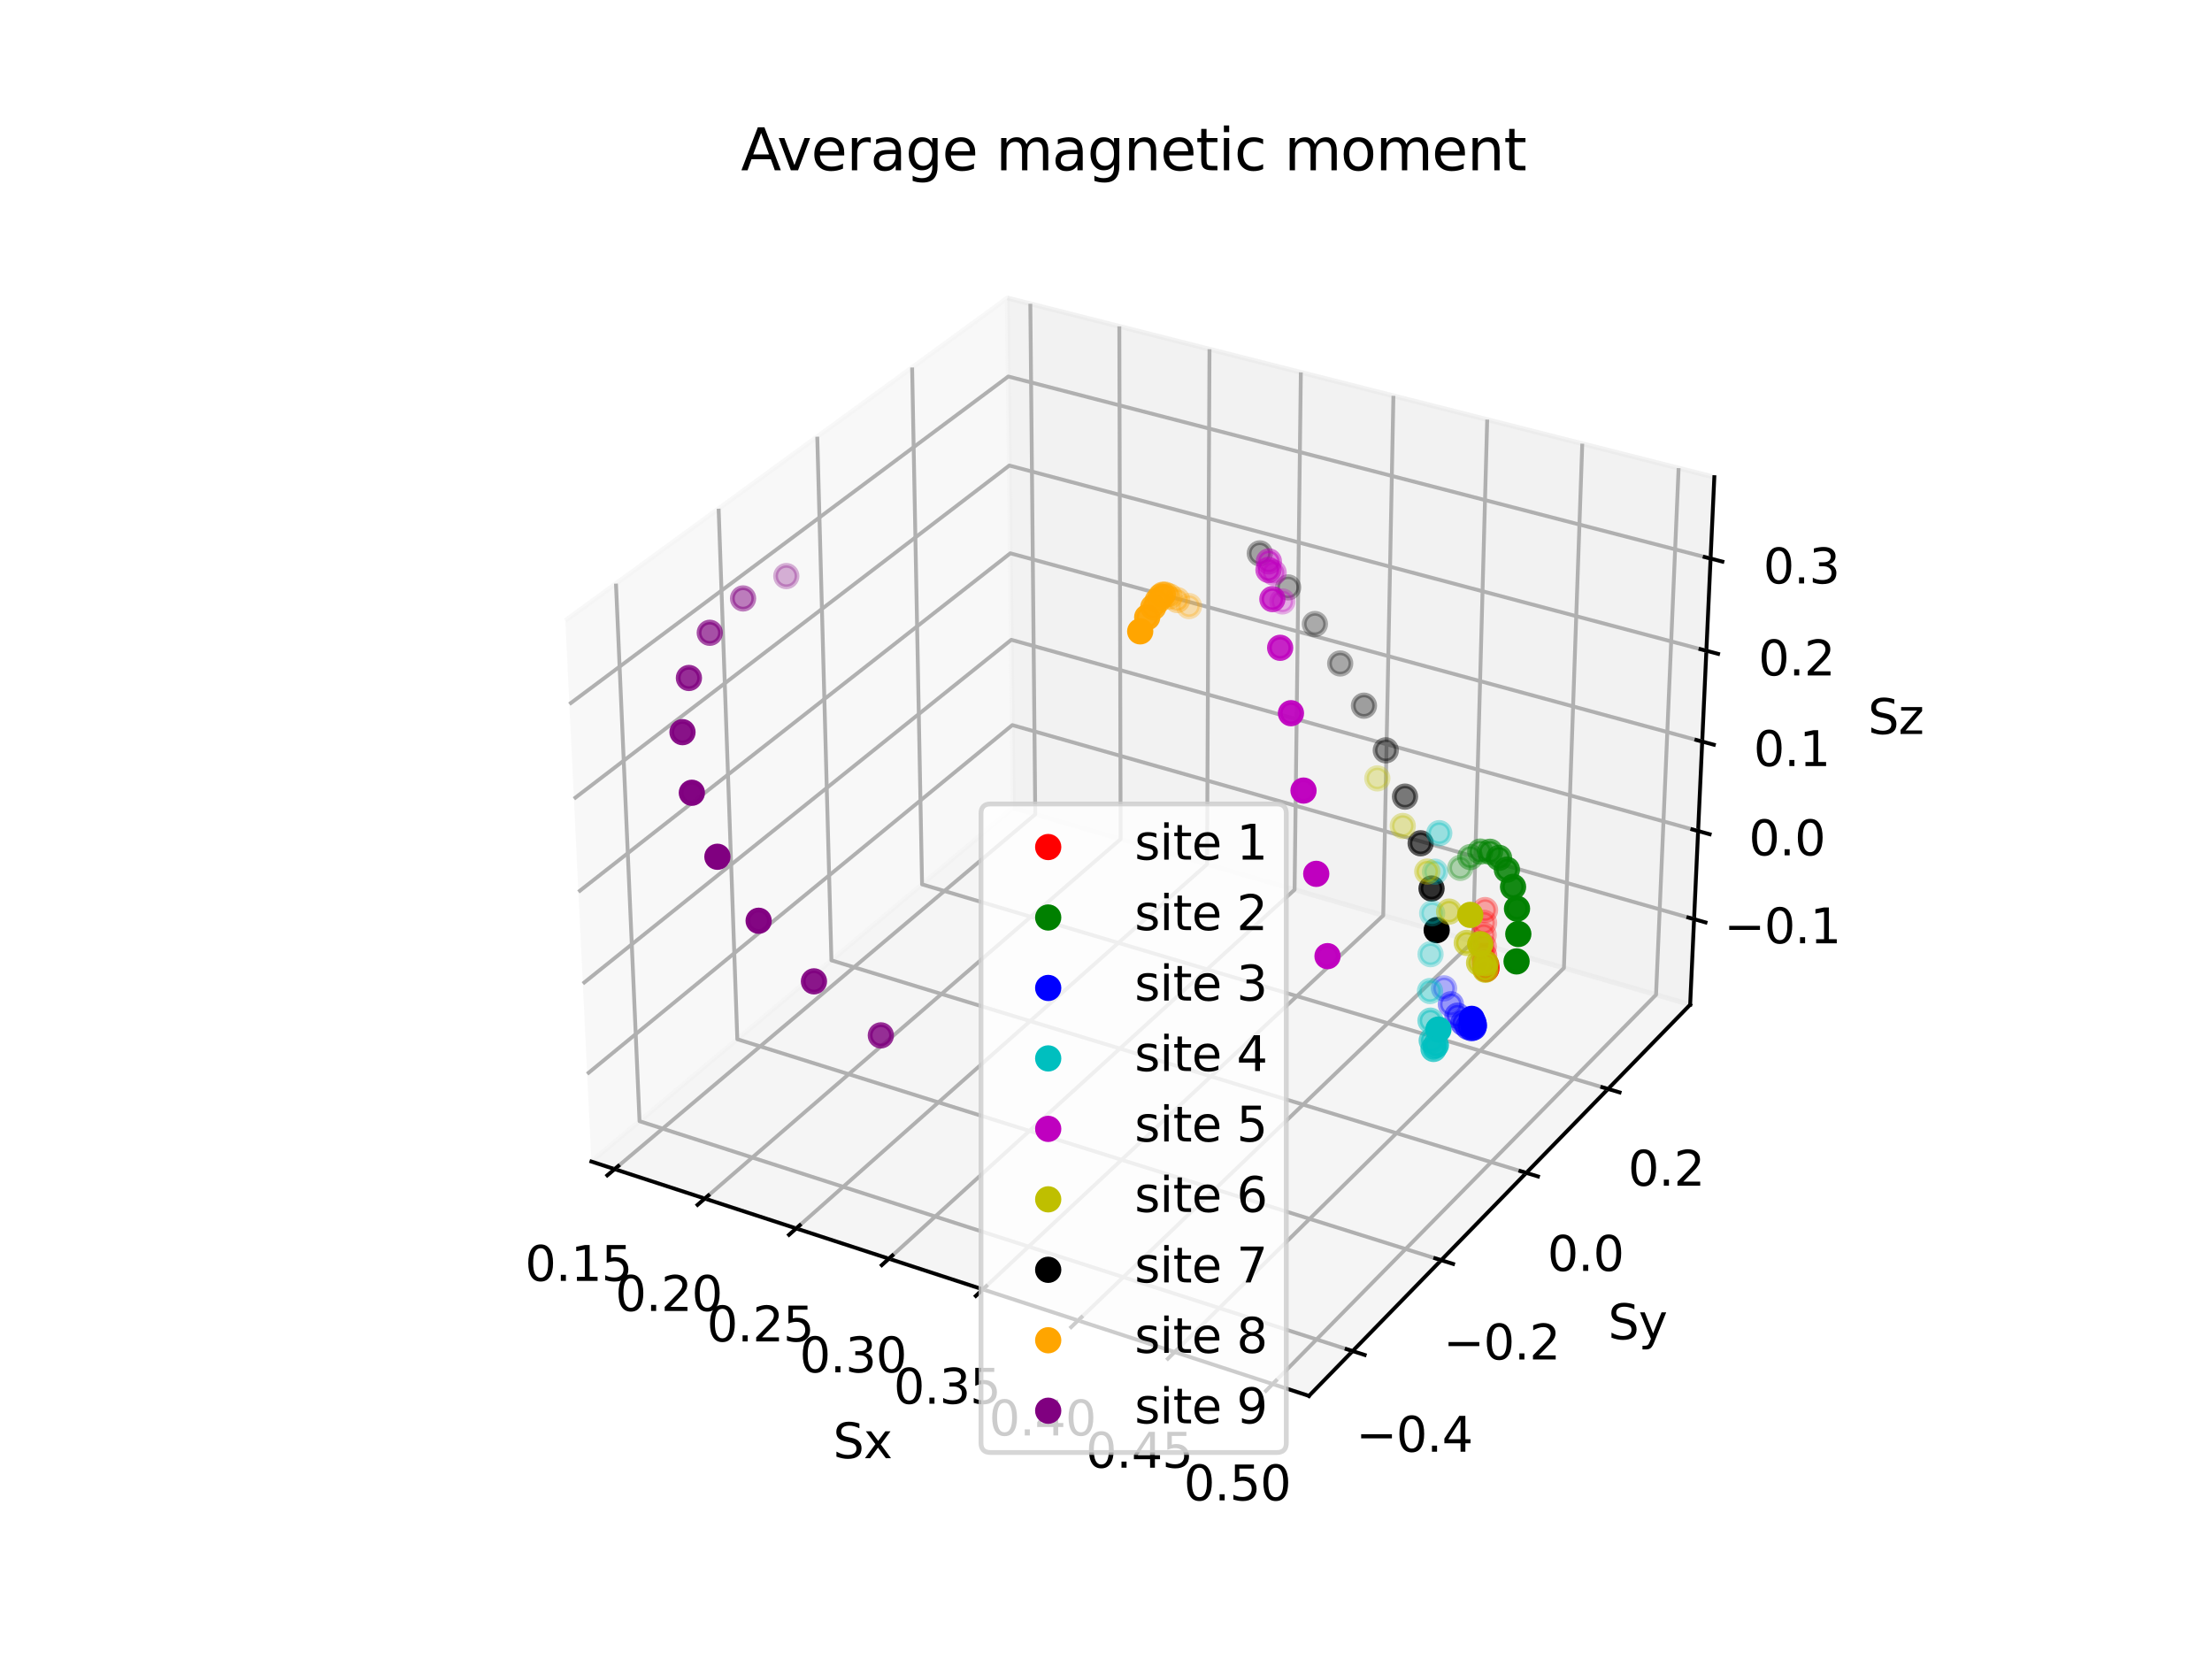 <?xml version="1.0" encoding="utf-8" standalone="no"?>
<!DOCTYPE svg PUBLIC "-//W3C//DTD SVG 1.1//EN"
  "http://www.w3.org/Graphics/SVG/1.1/DTD/svg11.dtd">
<svg xmlns:xlink="http://www.w3.org/1999/xlink" width="460.8pt" height="345.6pt" viewBox="0 0 460.8 345.6" xmlns="http://www.w3.org/2000/svg" version="1.1">
 <defs>
  <style type="text/css">*{stroke-linejoin: round; stroke-linecap: butt}</style>
 </defs>
 <g id="figure_1">
  <g id="patch_1">
   <path d="M 0 345.6 
L 460.8 345.6 
L 460.8 0 
L 0 0 
z
" style="fill: #ffffff"/>
  </g>
  <g id="patch_2">
   <path d="M 103.104 307.584 
L 369.216 307.584 
L 369.216 41.472 
L 103.104 41.472 
z
" style="fill: #ffffff"/>
  </g>
  <g id="pane3d_1">
   <g id="patch_3">
    <path d="M 123.197 241.969 
L 211.076 168.307 
L 209.855 62.074 
L 117.77 129.273 
" style="fill: #f2f2f2; opacity: 0.5; stroke: #f2f2f2; stroke-linejoin: miter"/>
   </g>
  </g>
  <g id="pane3d_2">
   <g id="patch_4">
    <path d="M 211.076 168.307 
L 352.09 209.295 
L 357.123 99.402 
L 209.855 62.074 
" style="fill: #e6e6e6; opacity: 0.5; stroke: #e6e6e6; stroke-linejoin: miter"/>
   </g>
  </g>
  <g id="pane3d_3">
   <g id="patch_5">
    <path d="M 123.197 241.969 
L 272.679 290.79 
L 352.09 209.295 
L 211.076 168.307 
" style="fill: #ececec; opacity: 0.5; stroke: #ececec; stroke-linejoin: miter"/>
   </g>
  </g>
  <g id="axis3d_1">
   <g id="line2d_1">
    <path d="M 123.197 241.969 
L 272.679 290.79 
" style="fill: none; stroke: #000000; stroke-width: 0.8; stroke-linecap: square"/>
   </g>
   <g id="text_1">
    <!-- Sx -->
    <g transform="translate(173.543 303.768) scale(0.1 -0.1)">
     <defs>
      <path id="DejaVuSans-53" d="M 3425 4513 
L 3425 3897 
Q 3066 4069 2747 4153 
Q 2428 4238 2131 4238 
Q 1616 4238 1336 4038 
Q 1056 3838 1056 3469 
Q 1056 3159 1242 3001 
Q 1428 2844 1947 2747 
L 2328 2669 
Q 3034 2534 3370 2195 
Q 3706 1856 3706 1288 
Q 3706 609 3251 259 
Q 2797 -91 1919 -91 
Q 1588 -91 1214 -16 
Q 841 59 441 206 
L 441 856 
Q 825 641 1194 531 
Q 1563 422 1919 422 
Q 2459 422 2753 634 
Q 3047 847 3047 1241 
Q 3047 1584 2836 1778 
Q 2625 1972 2144 2069 
L 1759 2144 
Q 1053 2284 737 2584 
Q 422 2884 422 3419 
Q 422 4038 858 4394 
Q 1294 4750 2059 4750 
Q 2388 4750 2728 4690 
Q 3069 4631 3425 4513 
z
" transform="scale(0.016)"/>
      <path id="DejaVuSans-78" d="M 3513 3500 
L 2247 1797 
L 3578 0 
L 2900 0 
L 1881 1375 
L 863 0 
L 184 0 
L 1544 1831 
L 300 3500 
L 978 3500 
L 1906 2253 
L 2834 3500 
L 3513 3500 
z
" transform="scale(0.016)"/>
     </defs>
     <use xlink:href="#DejaVuSans-53"/>
     <use xlink:href="#DejaVuSans-78" x="63.477"/>
    </g>
   </g>
   <g id="Line3DCollection_1">
    <path d="M 128.04 243.551 
L 215.664 169.641 
L 214.636 63.286 
" style="fill: none; stroke: #b0b0b0; stroke-width: 0.8"/>
    <path d="M 146.824 249.686 
L 233.447 174.81 
L 233.176 67.985 
" style="fill: none; stroke: #b0b0b0; stroke-width: 0.8"/>
    <path d="M 165.864 255.904 
L 251.453 180.044 
L 251.959 72.746 
" style="fill: none; stroke: #b0b0b0; stroke-width: 0.8"/>
    <path d="M 185.168 262.209 
L 269.687 185.343 
L 270.989 77.57 
" style="fill: none; stroke: #b0b0b0; stroke-width: 0.8"/>
    <path d="M 204.738 268.601 
L 288.153 190.711 
L 290.272 82.458 
" style="fill: none; stroke: #b0b0b0; stroke-width: 0.8"/>
    <path d="M 224.583 275.082 
L 306.854 196.146 
L 309.812 87.41 
" style="fill: none; stroke: #b0b0b0; stroke-width: 0.8"/>
    <path d="M 244.706 281.654 
L 325.796 201.652 
L 329.615 92.43 
" style="fill: none; stroke: #b0b0b0; stroke-width: 0.8"/>
    <path d="M 265.114 288.319 
L 344.984 207.229 
L 349.686 97.517 
" style="fill: none; stroke: #b0b0b0; stroke-width: 0.8"/>
   </g>
   <g id="xtick_1">
    <g id="line2d_2">
     <path d="M 128.803 242.907 
L 126.511 244.841 
" style="fill: none; stroke: #000000; stroke-width: 0.8; stroke-linecap: square"/>
    </g>
    <g id="text_2">
     <!-- 0.15 -->
     <g transform="translate(109.374 266.831) scale(0.1 -0.1)">
      <defs>
       <path id="DejaVuSans-30" d="M 2034 4250 
Q 1547 4250 1301 3770 
Q 1056 3291 1056 2328 
Q 1056 1369 1301 889 
Q 1547 409 2034 409 
Q 2525 409 2770 889 
Q 3016 1369 3016 2328 
Q 3016 3291 2770 3770 
Q 2525 4250 2034 4250 
z
M 2034 4750 
Q 2819 4750 3233 4129 
Q 3647 3509 3647 2328 
Q 3647 1150 3233 529 
Q 2819 -91 2034 -91 
Q 1250 -91 836 529 
Q 422 1150 422 2328 
Q 422 3509 836 4129 
Q 1250 4750 2034 4750 
z
" transform="scale(0.016)"/>
       <path id="DejaVuSans-2e" d="M 684 794 
L 1344 794 
L 1344 0 
L 684 0 
L 684 794 
z
" transform="scale(0.016)"/>
       <path id="DejaVuSans-31" d="M 794 531 
L 1825 531 
L 1825 4091 
L 703 3866 
L 703 4441 
L 1819 4666 
L 2450 4666 
L 2450 531 
L 3481 531 
L 3481 0 
L 794 0 
L 794 531 
z
" transform="scale(0.016)"/>
       <path id="DejaVuSans-35" d="M 691 4666 
L 3169 4666 
L 3169 4134 
L 1269 4134 
L 1269 2991 
Q 1406 3038 1543 3061 
Q 1681 3084 1819 3084 
Q 2600 3084 3056 2656 
Q 3513 2228 3513 1497 
Q 3513 744 3044 326 
Q 2575 -91 1722 -91 
Q 1428 -91 1123 -41 
Q 819 9 494 109 
L 494 744 
Q 775 591 1075 516 
Q 1375 441 1709 441 
Q 2250 441 2565 725 
Q 2881 1009 2881 1497 
Q 2881 1984 2565 2268 
Q 2250 2553 1709 2553 
Q 1456 2553 1204 2497 
Q 953 2441 691 2322 
L 691 4666 
z
" transform="scale(0.016)"/>
      </defs>
      <use xlink:href="#DejaVuSans-30"/>
      <use xlink:href="#DejaVuSans-2e" x="63.623"/>
      <use xlink:href="#DejaVuSans-31" x="95.41"/>
      <use xlink:href="#DejaVuSans-35" x="159.033"/>
     </g>
    </g>
   </g>
   <g id="xtick_2">
    <g id="line2d_3">
     <path d="M 147.578 249.033 
L 145.311 250.993 
" style="fill: none; stroke: #000000; stroke-width: 0.8; stroke-linecap: square"/>
    </g>
    <g id="text_3">
     <!-- 0.20 -->
     <g transform="translate(128.176 273.096) scale(0.1 -0.1)">
      <defs>
       <path id="DejaVuSans-32" d="M 1228 531 
L 3431 531 
L 3431 0 
L 469 0 
L 469 531 
Q 828 903 1448 1529 
Q 2069 2156 2228 2338 
Q 2531 2678 2651 2914 
Q 2772 3150 2772 3378 
Q 2772 3750 2511 3984 
Q 2250 4219 1831 4219 
Q 1534 4219 1204 4116 
Q 875 4013 500 3803 
L 500 4441 
Q 881 4594 1212 4672 
Q 1544 4750 1819 4750 
Q 2544 4750 2975 4387 
Q 3406 4025 3406 3419 
Q 3406 3131 3298 2873 
Q 3191 2616 2906 2266 
Q 2828 2175 2409 1742 
Q 1991 1309 1228 531 
z
" transform="scale(0.016)"/>
      </defs>
      <use xlink:href="#DejaVuSans-30"/>
      <use xlink:href="#DejaVuSans-2e" x="63.623"/>
      <use xlink:href="#DejaVuSans-32" x="95.41"/>
      <use xlink:href="#DejaVuSans-30" x="159.033"/>
     </g>
    </g>
   </g>
   <g id="xtick_3">
    <g id="line2d_4">
     <path d="M 166.611 255.243 
L 164.369 257.23 
" style="fill: none; stroke: #000000; stroke-width: 0.8; stroke-linecap: square"/>
    </g>
    <g id="text_4">
     <!-- 0.25 -->
     <g transform="translate(147.237 279.446) scale(0.1 -0.1)">
      <use xlink:href="#DejaVuSans-30"/>
      <use xlink:href="#DejaVuSans-2e" x="63.623"/>
      <use xlink:href="#DejaVuSans-32" x="95.41"/>
      <use xlink:href="#DejaVuSans-35" x="159.033"/>
     </g>
    </g>
   </g>
   <g id="xtick_4">
    <g id="line2d_5">
     <path d="M 185.905 261.538 
L 183.69 263.552 
" style="fill: none; stroke: #000000; stroke-width: 0.8; stroke-linecap: square"/>
    </g>
    <g id="text_5">
     <!-- 0.30 -->
     <g transform="translate(166.562 285.885) scale(0.1 -0.1)">
      <defs>
       <path id="DejaVuSans-33" d="M 2597 2516 
Q 3050 2419 3304 2112 
Q 3559 1806 3559 1356 
Q 3559 666 3084 287 
Q 2609 -91 1734 -91 
Q 1441 -91 1130 -33 
Q 819 25 488 141 
L 488 750 
Q 750 597 1062 519 
Q 1375 441 1716 441 
Q 2309 441 2620 675 
Q 2931 909 2931 1356 
Q 2931 1769 2642 2001 
Q 2353 2234 1838 2234 
L 1294 2234 
L 1294 2753 
L 1863 2753 
Q 2328 2753 2575 2939 
Q 2822 3125 2822 3475 
Q 2822 3834 2567 4026 
Q 2313 4219 1838 4219 
Q 1578 4219 1281 4162 
Q 984 4106 628 3988 
L 628 4550 
Q 988 4650 1302 4700 
Q 1616 4750 1894 4750 
Q 2613 4750 3031 4423 
Q 3450 4097 3450 3541 
Q 3450 3153 3228 2886 
Q 3006 2619 2597 2516 
z
" transform="scale(0.016)"/>
      </defs>
      <use xlink:href="#DejaVuSans-30"/>
      <use xlink:href="#DejaVuSans-2e" x="63.623"/>
      <use xlink:href="#DejaVuSans-33" x="95.41"/>
      <use xlink:href="#DejaVuSans-30" x="159.033"/>
     </g>
    </g>
   </g>
   <g id="xtick_5">
    <g id="line2d_6">
     <path d="M 205.466 267.921 
L 203.279 269.963 
" style="fill: none; stroke: #000000; stroke-width: 0.8; stroke-linecap: square"/>
    </g>
    <g id="text_6">
     <!-- 0.35 -->
     <g transform="translate(186.155 292.413) scale(0.1 -0.1)">
      <use xlink:href="#DejaVuSans-30"/>
      <use xlink:href="#DejaVuSans-2e" x="63.623"/>
      <use xlink:href="#DejaVuSans-33" x="95.41"/>
      <use xlink:href="#DejaVuSans-35" x="159.033"/>
     </g>
    </g>
   </g>
   <g id="xtick_6">
    <g id="line2d_7">
     <path d="M 225.301 274.393 
L 223.143 276.463 
" style="fill: none; stroke: #000000; stroke-width: 0.8; stroke-linecap: square"/>
    </g>
    <g id="text_7">
     <!-- 0.40 -->
     <g transform="translate(206.023 299.033) scale(0.1 -0.1)">
      <defs>
       <path id="DejaVuSans-34" d="M 2419 4116 
L 825 1625 
L 2419 1625 
L 2419 4116 
z
M 2253 4666 
L 3047 4666 
L 3047 1625 
L 3713 1625 
L 3713 1100 
L 3047 1100 
L 3047 0 
L 2419 0 
L 2419 1100 
L 313 1100 
L 313 1709 
L 2253 4666 
z
" transform="scale(0.016)"/>
      </defs>
      <use xlink:href="#DejaVuSans-30"/>
      <use xlink:href="#DejaVuSans-2e" x="63.623"/>
      <use xlink:href="#DejaVuSans-34" x="95.41"/>
      <use xlink:href="#DejaVuSans-30" x="159.033"/>
     </g>
    </g>
   </g>
   <g id="xtick_7">
    <g id="line2d_8">
     <path d="M 245.414 280.955 
L 243.286 283.055 
" style="fill: none; stroke: #000000; stroke-width: 0.8; stroke-linecap: square"/>
    </g>
    <g id="text_8">
     <!-- 0.45 -->
     <g transform="translate(226.172 305.746) scale(0.1 -0.1)">
      <use xlink:href="#DejaVuSans-30"/>
      <use xlink:href="#DejaVuSans-2e" x="63.623"/>
      <use xlink:href="#DejaVuSans-34" x="95.41"/>
      <use xlink:href="#DejaVuSans-35" x="159.033"/>
     </g>
    </g>
   </g>
   <g id="xtick_8">
    <g id="line2d_9">
     <path d="M 265.812 287.61 
L 263.714 289.74 
" style="fill: none; stroke: #000000; stroke-width: 0.8; stroke-linecap: square"/>
    </g>
    <g id="text_9">
     <!-- 0.50 -->
     <g transform="translate(246.607 312.554) scale(0.1 -0.1)">
      <use xlink:href="#DejaVuSans-30"/>
      <use xlink:href="#DejaVuSans-2e" x="63.623"/>
      <use xlink:href="#DejaVuSans-35" x="95.41"/>
      <use xlink:href="#DejaVuSans-30" x="159.033"/>
     </g>
    </g>
   </g>
  </g>
  <g id="axis3d_2">
   <g id="line2d_10">
    <path d="M 352.09 209.295 
L 272.679 290.79 
" style="fill: none; stroke: #000000; stroke-width: 0.8; stroke-linecap: square"/>
   </g>
   <g id="text_10">
    <!-- Sy -->
    <g transform="translate(334.999 278.989) scale(0.1 -0.1)">
     <defs>
      <path id="DejaVuSans-79" d="M 2059 -325 
Q 1816 -950 1584 -1140 
Q 1353 -1331 966 -1331 
L 506 -1331 
L 506 -850 
L 844 -850 
Q 1081 -850 1212 -737 
Q 1344 -625 1503 -206 
L 1606 56 
L 191 3500 
L 800 3500 
L 1894 763 
L 2988 3500 
L 3597 3500 
L 2059 -325 
z
" transform="scale(0.016)"/>
     </defs>
     <use xlink:href="#DejaVuSans-53"/>
     <use xlink:href="#DejaVuSans-79" x="63.477"/>
    </g>
   </g>
   <g id="Line3DCollection_2">
    <path d="M 128.316 121.577 
L 133.227 233.562 
L 281.778 281.452 
" style="fill: none; stroke: #b0b0b0; stroke-width: 0.8"/>
    <path d="M 149.703 105.97 
L 153.596 216.488 
L 300.228 262.518 
" style="fill: none; stroke: #b0b0b0; stroke-width: 0.8"/>
    <path d="M 170.252 90.974 
L 173.201 200.055 
L 317.951 244.331 
" style="fill: none; stroke: #b0b0b0; stroke-width: 0.8"/>
    <path d="M 190.012 76.554 
L 192.084 184.227 
L 334.987 226.847 
" style="fill: none; stroke: #b0b0b0; stroke-width: 0.8"/>
   </g>
   <g id="xtick_9">
    <g id="line2d_11">
     <path d="M 280.527 281.049 
L 284.285 282.26 
" style="fill: none; stroke: #000000; stroke-width: 0.8; stroke-linecap: square"/>
    </g>
    <g id="text_11">
     <!-- −0.4 -->
     <g transform="translate(282.469 302.419) scale(0.1 -0.1)">
      <defs>
       <path id="DejaVuSans-2212" d="M 678 2272 
L 4684 2272 
L 4684 1741 
L 678 1741 
L 678 2272 
z
" transform="scale(0.016)"/>
      </defs>
      <use xlink:href="#DejaVuSans-2212"/>
      <use xlink:href="#DejaVuSans-30" x="83.789"/>
      <use xlink:href="#DejaVuSans-2e" x="147.412"/>
      <use xlink:href="#DejaVuSans-34" x="179.199"/>
     </g>
    </g>
   </g>
   <g id="xtick_10">
    <g id="line2d_12">
     <path d="M 298.994 262.131 
L 302.7 263.294 
" style="fill: none; stroke: #000000; stroke-width: 0.8; stroke-linecap: square"/>
    </g>
    <g id="text_12">
     <!-- −0.2 -->
     <g transform="translate(300.672 283.205) scale(0.1 -0.1)">
      <use xlink:href="#DejaVuSans-2212"/>
      <use xlink:href="#DejaVuSans-30" x="83.789"/>
      <use xlink:href="#DejaVuSans-2e" x="147.412"/>
      <use xlink:href="#DejaVuSans-32" x="179.199"/>
     </g>
    </g>
   </g>
   <g id="xtick_11">
    <g id="line2d_13">
     <path d="M 316.733 243.958 
L 320.388 245.076 
" style="fill: none; stroke: #000000; stroke-width: 0.8; stroke-linecap: square"/>
    </g>
    <g id="text_13">
     <!-- 0.0 -->
     <g transform="translate(322.346 264.749) scale(0.1 -0.1)">
      <use xlink:href="#DejaVuSans-30"/>
      <use xlink:href="#DejaVuSans-2e" x="63.623"/>
      <use xlink:href="#DejaVuSans-30" x="95.41"/>
     </g>
    </g>
   </g>
   <g id="xtick_12">
    <g id="line2d_14">
     <path d="M 333.787 226.489 
L 337.391 227.564 
" style="fill: none; stroke: #000000; stroke-width: 0.8; stroke-linecap: square"/>
    </g>
    <g id="text_14">
     <!-- 0.2 -->
     <g transform="translate(339.153 247.007) scale(0.1 -0.1)">
      <use xlink:href="#DejaVuSans-30"/>
      <use xlink:href="#DejaVuSans-2e" x="63.623"/>
      <use xlink:href="#DejaVuSans-32" x="95.41"/>
     </g>
    </g>
   </g>
  </g>
  <g id="axis3d_3">
   <g id="line2d_15">
    <path d="M 352.09 209.295 
L 357.123 99.402 
" style="fill: none; stroke: #000000; stroke-width: 0.8; stroke-linecap: square"/>
   </g>
   <g id="text_15">
    <!-- Sz -->
    <g transform="translate(389.129 152.902) scale(0.1 -0.1)">
     <defs>
      <path id="DejaVuSans-7a" d="M 353 3500 
L 3084 3500 
L 3084 2975 
L 922 459 
L 3084 459 
L 3084 0 
L 275 0 
L 275 525 
L 2438 3041 
L 353 3041 
L 353 3500 
z
" transform="scale(0.016)"/>
     </defs>
     <use xlink:href="#DejaVuSans-53"/>
     <use xlink:href="#DejaVuSans-7a" x="63.477"/>
    </g>
   </g>
   <g id="Line3DCollection_3">
    <path d="M 352.906 191.475 
L 210.878 151.051 
L 122.319 223.721 
" style="fill: none; stroke: #b0b0b0; stroke-width: 0.8"/>
    <path d="M 353.747 173.114 
L 210.673 133.282 
L 121.413 204.908 
" style="fill: none; stroke: #b0b0b0; stroke-width: 0.8"/>
    <path d="M 354.601 154.478 
L 210.466 115.26 
L 120.492 185.802 
" style="fill: none; stroke: #b0b0b0; stroke-width: 0.8"/>
    <path d="M 355.467 135.561 
L 210.256 96.979 
L 119.558 166.396 
" style="fill: none; stroke: #b0b0b0; stroke-width: 0.8"/>
    <path d="M 356.346 116.356 
L 210.043 78.434 
L 118.609 146.684 
" style="fill: none; stroke: #b0b0b0; stroke-width: 0.8"/>
   </g>
   <g id="xtick_13">
    <g id="line2d_16">
     <path d="M 351.714 191.136 
L 355.294 192.155 
" style="fill: none; stroke: #000000; stroke-width: 0.8; stroke-linecap: square"/>
    </g>
    <g id="text_16">
     <!-- −0.1 -->
     <g transform="translate(359.143 196.504) scale(0.1 -0.1)">
      <use xlink:href="#DejaVuSans-2212"/>
      <use xlink:href="#DejaVuSans-30" x="83.789"/>
      <use xlink:href="#DejaVuSans-2e" x="147.412"/>
      <use xlink:href="#DejaVuSans-31" x="179.199"/>
     </g>
    </g>
   </g>
   <g id="xtick_14">
    <g id="line2d_17">
     <path d="M 352.546 172.78 
L 356.153 173.784 
" style="fill: none; stroke: #000000; stroke-width: 0.8; stroke-linecap: square"/>
    </g>
    <g id="text_17">
     <!-- 0.0 -->
     <g transform="translate(364.308 178.179) scale(0.1 -0.1)">
      <use xlink:href="#DejaVuSans-30"/>
      <use xlink:href="#DejaVuSans-2e" x="63.623"/>
      <use xlink:href="#DejaVuSans-30" x="95.41"/>
     </g>
    </g>
   </g>
   <g id="xtick_15">
    <g id="line2d_18">
     <path d="M 353.39 154.149 
L 357.025 155.138 
" style="fill: none; stroke: #000000; stroke-width: 0.8; stroke-linecap: square"/>
    </g>
    <g id="text_18">
     <!-- 0.1 -->
     <g transform="translate(365.297 159.582) scale(0.1 -0.1)">
      <use xlink:href="#DejaVuSans-30"/>
      <use xlink:href="#DejaVuSans-2e" x="63.623"/>
      <use xlink:href="#DejaVuSans-31" x="95.41"/>
     </g>
    </g>
   </g>
   <g id="xtick_16">
    <g id="line2d_19">
     <path d="M 354.246 135.237 
L 357.911 136.21 
" style="fill: none; stroke: #000000; stroke-width: 0.8; stroke-linecap: square"/>
    </g>
    <g id="text_19">
     <!-- 0.2 -->
     <g transform="translate(366.3 140.704) scale(0.1 -0.1)">
      <use xlink:href="#DejaVuSans-30"/>
      <use xlink:href="#DejaVuSans-2e" x="63.623"/>
      <use xlink:href="#DejaVuSans-32" x="95.41"/>
     </g>
    </g>
   </g>
   <g id="xtick_17">
    <g id="line2d_20">
     <path d="M 355.116 116.037 
L 358.81 116.995 
" style="fill: none; stroke: #000000; stroke-width: 0.8; stroke-linecap: square"/>
    </g>
    <g id="text_20">
     <!-- 0.3 -->
     <g transform="translate(367.319 121.54) scale(0.1 -0.1)">
      <use xlink:href="#DejaVuSans-30"/>
      <use xlink:href="#DejaVuSans-2e" x="63.623"/>
      <use xlink:href="#DejaVuSans-33" x="95.41"/>
     </g>
    </g>
   </g>
  </g>
  <g id="axes_1">
   <g id="Path3DCollection_1">
    <defs>
     <path id="C0_0_2a9d328108" d="M 0 2.236 
C 0.593 2.236 1.162 2 1.581 1.581 
C 2 1.162 2.236 0.593 2.236 -0 
C 2.236 -0.593 2 -1.162 1.581 -1.581 
C 1.162 -2 0.593 -2.236 0 -2.236 
C -0.593 -2.236 -1.162 -2 -1.581 -1.581 
C -2 -1.162 -2.236 -0.593 -2.236 0 
C -2.236 0.593 -2 1.162 -1.581 1.581 
C -1.162 2 -0.593 2.236 0 2.236 
z
"/>
    </defs>
    <g clip-path="url(#p735ffe1a83)">
     <use xlink:href="#C0_0_2a9d328108" x="273.92" y="129.997" style="fill-opacity: 0.3; stroke: #000000; stroke-opacity: 0.3"/>
    </g>
    <g clip-path="url(#p735ffe1a83)">
     <use xlink:href="#C0_0_2a9d328108" x="268.348" y="122.365" style="fill-opacity: 0.308; stroke: #000000; stroke-opacity: 0.308"/>
    </g>
    <g clip-path="url(#p735ffe1a83)">
     <use xlink:href="#C0_0_2a9d328108" x="279.188" y="138.211" style="fill-opacity: 0.312; stroke: #000000; stroke-opacity: 0.312"/>
    </g>
    <g clip-path="url(#p735ffe1a83)">
     <use xlink:href="#C0_0_2a9d328108" x="262.439" y="115.282" style="fill-opacity: 0.334; stroke: #000000; stroke-opacity: 0.334"/>
    </g>
    <g clip-path="url(#p735ffe1a83)">
     <use xlink:href="#C0_0_2a9d328108" x="284.136" y="147.004" style="fill-opacity: 0.347; stroke: #000000; stroke-opacity: 0.347"/>
    </g>
    <g clip-path="url(#p735ffe1a83)">
     <use xlink:href="#C0_0_2a9d328108" x="288.684" y="156.305" style="fill-opacity: 0.411; stroke: #000000; stroke-opacity: 0.411"/>
    </g>
    <g clip-path="url(#p735ffe1a83)">
     <use xlink:href="#C0_0_2a9d328108" x="292.687" y="165.95" style="fill-opacity: 0.506; stroke: #000000; stroke-opacity: 0.506"/>
    </g>
    <g clip-path="url(#p735ffe1a83)">
     <use xlink:href="#C0_0_2a9d328108" x="295.942" y="175.671" style="fill-opacity: 0.636; stroke: #000000; stroke-opacity: 0.636"/>
    </g>
    <g clip-path="url(#p735ffe1a83)">
     <use xlink:href="#C0_0_2a9d328108" x="298.217" y="185.095" style="fill-opacity: 0.801; stroke: #000000; stroke-opacity: 0.801"/>
    </g>
    <g clip-path="url(#p735ffe1a83)">
     <use xlink:href="#C0_0_2a9d328108" x="299.286" y="193.767" style="stroke: #000000"/>
    </g>
   </g>
   <g id="text_21">
    <!-- Average magnetic moment -->
    <g transform="translate(154.357 35.472) scale(0.12 -0.12)">
     <defs>
      <path id="DejaVuSans-41" d="M 2188 4044 
L 1331 1722 
L 3047 1722 
L 2188 4044 
z
M 1831 4666 
L 2547 4666 
L 4325 0 
L 3669 0 
L 3244 1197 
L 1141 1197 
L 716 0 
L 50 0 
L 1831 4666 
z
" transform="scale(0.016)"/>
      <path id="DejaVuSans-76" d="M 191 3500 
L 800 3500 
L 1894 563 
L 2988 3500 
L 3597 3500 
L 2284 0 
L 1503 0 
L 191 3500 
z
" transform="scale(0.016)"/>
      <path id="DejaVuSans-65" d="M 3597 1894 
L 3597 1613 
L 953 1613 
Q 991 1019 1311 708 
Q 1631 397 2203 397 
Q 2534 397 2845 478 
Q 3156 559 3463 722 
L 3463 178 
Q 3153 47 2828 -22 
Q 2503 -91 2169 -91 
Q 1331 -91 842 396 
Q 353 884 353 1716 
Q 353 2575 817 3079 
Q 1281 3584 2069 3584 
Q 2775 3584 3186 3129 
Q 3597 2675 3597 1894 
z
M 3022 2063 
Q 3016 2534 2758 2815 
Q 2500 3097 2075 3097 
Q 1594 3097 1305 2825 
Q 1016 2553 972 2059 
L 3022 2063 
z
" transform="scale(0.016)"/>
      <path id="DejaVuSans-72" d="M 2631 2963 
Q 2534 3019 2420 3045 
Q 2306 3072 2169 3072 
Q 1681 3072 1420 2755 
Q 1159 2438 1159 1844 
L 1159 0 
L 581 0 
L 581 3500 
L 1159 3500 
L 1159 2956 
Q 1341 3275 1631 3429 
Q 1922 3584 2338 3584 
Q 2397 3584 2469 3576 
Q 2541 3569 2628 3553 
L 2631 2963 
z
" transform="scale(0.016)"/>
      <path id="DejaVuSans-61" d="M 2194 1759 
Q 1497 1759 1228 1600 
Q 959 1441 959 1056 
Q 959 750 1161 570 
Q 1363 391 1709 391 
Q 2188 391 2477 730 
Q 2766 1069 2766 1631 
L 2766 1759 
L 2194 1759 
z
M 3341 1997 
L 3341 0 
L 2766 0 
L 2766 531 
Q 2569 213 2275 61 
Q 1981 -91 1556 -91 
Q 1019 -91 701 211 
Q 384 513 384 1019 
Q 384 1609 779 1909 
Q 1175 2209 1959 2209 
L 2766 2209 
L 2766 2266 
Q 2766 2663 2505 2880 
Q 2244 3097 1772 3097 
Q 1472 3097 1187 3025 
Q 903 2953 641 2809 
L 641 3341 
Q 956 3463 1253 3523 
Q 1550 3584 1831 3584 
Q 2591 3584 2966 3190 
Q 3341 2797 3341 1997 
z
" transform="scale(0.016)"/>
      <path id="DejaVuSans-67" d="M 2906 1791 
Q 2906 2416 2648 2759 
Q 2391 3103 1925 3103 
Q 1463 3103 1205 2759 
Q 947 2416 947 1791 
Q 947 1169 1205 825 
Q 1463 481 1925 481 
Q 2391 481 2648 825 
Q 2906 1169 2906 1791 
z
M 3481 434 
Q 3481 -459 3084 -895 
Q 2688 -1331 1869 -1331 
Q 1566 -1331 1297 -1286 
Q 1028 -1241 775 -1147 
L 775 -588 
Q 1028 -725 1275 -790 
Q 1522 -856 1778 -856 
Q 2344 -856 2625 -561 
Q 2906 -266 2906 331 
L 2906 616 
Q 2728 306 2450 153 
Q 2172 0 1784 0 
Q 1141 0 747 490 
Q 353 981 353 1791 
Q 353 2603 747 3093 
Q 1141 3584 1784 3584 
Q 2172 3584 2450 3431 
Q 2728 3278 2906 2969 
L 2906 3500 
L 3481 3500 
L 3481 434 
z
" transform="scale(0.016)"/>
      <path id="DejaVuSans-20" transform="scale(0.016)"/>
      <path id="DejaVuSans-6d" d="M 3328 2828 
Q 3544 3216 3844 3400 
Q 4144 3584 4550 3584 
Q 5097 3584 5394 3201 
Q 5691 2819 5691 2113 
L 5691 0 
L 5113 0 
L 5113 2094 
Q 5113 2597 4934 2840 
Q 4756 3084 4391 3084 
Q 3944 3084 3684 2787 
Q 3425 2491 3425 1978 
L 3425 0 
L 2847 0 
L 2847 2094 
Q 2847 2600 2669 2842 
Q 2491 3084 2119 3084 
Q 1678 3084 1418 2786 
Q 1159 2488 1159 1978 
L 1159 0 
L 581 0 
L 581 3500 
L 1159 3500 
L 1159 2956 
Q 1356 3278 1631 3431 
Q 1906 3584 2284 3584 
Q 2666 3584 2933 3390 
Q 3200 3197 3328 2828 
z
" transform="scale(0.016)"/>
      <path id="DejaVuSans-6e" d="M 3513 2113 
L 3513 0 
L 2938 0 
L 2938 2094 
Q 2938 2591 2744 2837 
Q 2550 3084 2163 3084 
Q 1697 3084 1428 2787 
Q 1159 2491 1159 1978 
L 1159 0 
L 581 0 
L 581 3500 
L 1159 3500 
L 1159 2956 
Q 1366 3272 1645 3428 
Q 1925 3584 2291 3584 
Q 2894 3584 3203 3211 
Q 3513 2838 3513 2113 
z
" transform="scale(0.016)"/>
      <path id="DejaVuSans-74" d="M 1172 4494 
L 1172 3500 
L 2356 3500 
L 2356 3053 
L 1172 3053 
L 1172 1153 
Q 1172 725 1289 603 
Q 1406 481 1766 481 
L 2356 481 
L 2356 0 
L 1766 0 
Q 1100 0 847 248 
Q 594 497 594 1153 
L 594 3053 
L 172 3053 
L 172 3500 
L 594 3500 
L 594 4494 
L 1172 4494 
z
" transform="scale(0.016)"/>
      <path id="DejaVuSans-69" d="M 603 3500 
L 1178 3500 
L 1178 0 
L 603 0 
L 603 3500 
z
M 603 4863 
L 1178 4863 
L 1178 4134 
L 603 4134 
L 603 4863 
z
" transform="scale(0.016)"/>
      <path id="DejaVuSans-63" d="M 3122 3366 
L 3122 2828 
Q 2878 2963 2633 3030 
Q 2388 3097 2138 3097 
Q 1578 3097 1268 2742 
Q 959 2388 959 1747 
Q 959 1106 1268 751 
Q 1578 397 2138 397 
Q 2388 397 2633 464 
Q 2878 531 3122 666 
L 3122 134 
Q 2881 22 2623 -34 
Q 2366 -91 2075 -91 
Q 1284 -91 818 406 
Q 353 903 353 1747 
Q 353 2603 823 3093 
Q 1294 3584 2113 3584 
Q 2378 3584 2631 3529 
Q 2884 3475 3122 3366 
z
" transform="scale(0.016)"/>
      <path id="DejaVuSans-6f" d="M 1959 3097 
Q 1497 3097 1228 2736 
Q 959 2375 959 1747 
Q 959 1119 1226 758 
Q 1494 397 1959 397 
Q 2419 397 2687 759 
Q 2956 1122 2956 1747 
Q 2956 2369 2687 2733 
Q 2419 3097 1959 3097 
z
M 1959 3584 
Q 2709 3584 3137 3096 
Q 3566 2609 3566 1747 
Q 3566 888 3137 398 
Q 2709 -91 1959 -91 
Q 1206 -91 779 398 
Q 353 888 353 1747 
Q 353 2609 779 3096 
Q 1206 3584 1959 3584 
z
" transform="scale(0.016)"/>
     </defs>
     <use xlink:href="#DejaVuSans-41"/>
     <use xlink:href="#DejaVuSans-76" x="62.533"/>
     <use xlink:href="#DejaVuSans-65" x="121.713"/>
     <use xlink:href="#DejaVuSans-72" x="183.236"/>
     <use xlink:href="#DejaVuSans-61" x="224.35"/>
     <use xlink:href="#DejaVuSans-67" x="285.629"/>
     <use xlink:href="#DejaVuSans-65" x="349.105"/>
     <use xlink:href="#DejaVuSans-20" x="410.629"/>
     <use xlink:href="#DejaVuSans-6d" x="442.416"/>
     <use xlink:href="#DejaVuSans-61" x="539.828"/>
     <use xlink:href="#DejaVuSans-67" x="601.107"/>
     <use xlink:href="#DejaVuSans-6e" x="664.584"/>
     <use xlink:href="#DejaVuSans-65" x="727.963"/>
     <use xlink:href="#DejaVuSans-74" x="789.486"/>
     <use xlink:href="#DejaVuSans-69" x="828.695"/>
     <use xlink:href="#DejaVuSans-63" x="856.479"/>
     <use xlink:href="#DejaVuSans-20" x="911.459"/>
     <use xlink:href="#DejaVuSans-6d" x="943.246"/>
     <use xlink:href="#DejaVuSans-6f" x="1040.658"/>
     <use xlink:href="#DejaVuSans-6d" x="1101.84"/>
     <use xlink:href="#DejaVuSans-65" x="1199.252"/>
     <use xlink:href="#DejaVuSans-6e" x="1260.775"/>
     <use xlink:href="#DejaVuSans-74" x="1324.154"/>
    </g>
   </g>
   <g id="Path3DCollection_2">
    <defs>
     <path id="C1_0_6b9406b4ca" d="M 0 2.236 
C 0.593 2.236 1.162 2 1.581 1.581 
C 2 1.162 2.236 0.593 2.236 -0 
C 2.236 -0.593 2 -1.162 1.581 -1.581 
C 1.162 -2 0.593 -2.236 0 -2.236 
C -0.593 -2.236 -1.162 -2 -1.581 -1.581 
C -2 -1.162 -2.236 -0.593 -2.236 0 
C -2.236 0.593 -2 1.162 -1.581 1.581 
C -1.162 2 -0.593 2.236 0 2.236 
z
"/>
    </defs>
    <g clip-path="url(#p735ffe1a83)">
     <use xlink:href="#C1_0_6b9406b4ca" x="309.169" y="192.245" style="fill: #ff0000; fill-opacity: 0.3; stroke: #ff0000; stroke-opacity: 0.3"/>
    </g>
    <g clip-path="url(#p735ffe1a83)">
     <use xlink:href="#C1_0_6b9406b4ca" x="309.079" y="194.807" style="fill: #ff0000; fill-opacity: 0.305; stroke: #ff0000; stroke-opacity: 0.305"/>
    </g>
    <g clip-path="url(#p735ffe1a83)">
     <use xlink:href="#C1_0_6b9406b4ca" x="309.37" y="189.583" style="fill: #ff0000; fill-opacity: 0.332; stroke: #ff0000; stroke-opacity: 0.332"/>
    </g>
    <g clip-path="url(#p735ffe1a83)">
     <use xlink:href="#C1_0_6b9406b4ca" x="309.089" y="197.119" style="fill: #ff0000; fill-opacity: 0.345; stroke: #ff0000; stroke-opacity: 0.345"/>
    </g>
    <g clip-path="url(#p735ffe1a83)">
     <use xlink:href="#C1_0_6b9406b4ca" x="309.177" y="199.061" style="fill: #ff0000; fill-opacity: 0.416; stroke: #ff0000; stroke-opacity: 0.416"/>
    </g>
    <g clip-path="url(#p735ffe1a83)">
     <use xlink:href="#C1_0_6b9406b4ca" x="309.313" y="200.537" style="fill: #ff0000; fill-opacity: 0.512; stroke: #ff0000; stroke-opacity: 0.512"/>
    </g>
    <g clip-path="url(#p735ffe1a83)">
     <use xlink:href="#C1_0_6b9406b4ca" x="309.464" y="201.485" style="fill: #ff0000; fill-opacity: 0.627; stroke: #ff0000; stroke-opacity: 0.627"/>
    </g>
    <g clip-path="url(#p735ffe1a83)">
     <use xlink:href="#C1_0_6b9406b4ca" x="309.59" y="201.875" style="fill: #ff0000; fill-opacity: 0.752; stroke: #ff0000; stroke-opacity: 0.752"/>
    </g>
    <g clip-path="url(#p735ffe1a83)">
     <use xlink:href="#C1_0_6b9406b4ca" x="309.652" y="201.712" style="fill: #ff0000; fill-opacity: 0.879; stroke: #ff0000; stroke-opacity: 0.879"/>
    </g>
    <g clip-path="url(#p735ffe1a83)">
     <use xlink:href="#C1_0_6b9406b4ca" x="309.61" y="201.032" style="fill: #ff0000; stroke: #ff0000"/>
    </g>
   </g>
   <g id="Path3DCollection_3">
    <defs>
     <path id="C2_0_ee08f273a0" d="M 0 2.236 
C 0.593 2.236 1.162 2 1.581 1.581 
C 2 1.162 2.236 0.593 2.236 -0 
C 2.236 -0.593 2 -1.162 1.581 -1.581 
C 1.162 -2 0.593 -2.236 0 -2.236 
C -0.593 -2.236 -1.162 -2 -1.581 -1.581 
C -2 -1.162 -2.236 -0.593 -2.236 0 
C -2.236 0.593 -2 1.162 -1.581 1.581 
C -1.162 2 -0.593 2.236 0 2.236 
z
"/>
    </defs>
    <g clip-path="url(#p735ffe1a83)">
     <use xlink:href="#C2_0_ee08f273a0" x="300.816" y="205.891" style="fill: #0000ff; fill-opacity: 0.3; stroke: #0000ff; stroke-opacity: 0.3"/>
    </g>
    <g clip-path="url(#p735ffe1a83)">
     <use xlink:href="#C2_0_ee08f273a0" x="302.236" y="209.2" style="fill: #0000ff; fill-opacity: 0.387; stroke: #0000ff; stroke-opacity: 0.387"/>
    </g>
    <g clip-path="url(#p735ffe1a83)">
     <use xlink:href="#C2_0_ee08f273a0" x="303.61" y="211.581" style="fill: #0000ff; fill-opacity: 0.48; stroke: #0000ff; stroke-opacity: 0.48"/>
    </g>
    <g clip-path="url(#p735ffe1a83)">
     <use xlink:href="#C2_0_ee08f273a0" x="304.838" y="213.114" style="fill: #0000ff; fill-opacity: 0.572; stroke: #0000ff; stroke-opacity: 0.572"/>
    </g>
    <g clip-path="url(#p735ffe1a83)">
     <use xlink:href="#C2_0_ee08f273a0" x="305.836" y="213.932" style="fill: #0000ff; fill-opacity: 0.66; stroke: #0000ff; stroke-opacity: 0.66"/>
    </g>
    <g clip-path="url(#p735ffe1a83)">
     <use xlink:href="#C2_0_ee08f273a0" x="306.55" y="214.188" style="fill: #0000ff; fill-opacity: 0.741; stroke: #0000ff; stroke-opacity: 0.741"/>
    </g>
    <g clip-path="url(#p735ffe1a83)">
     <use xlink:href="#C2_0_ee08f273a0" x="306.958" y="214.037" style="fill: #0000ff; fill-opacity: 0.815; stroke: #0000ff; stroke-opacity: 0.815"/>
    </g>
    <g clip-path="url(#p735ffe1a83)">
     <use xlink:href="#C2_0_ee08f273a0" x="307.071" y="213.611" style="fill: #0000ff; fill-opacity: 0.881; stroke: #0000ff; stroke-opacity: 0.881"/>
    </g>
    <g clip-path="url(#p735ffe1a83)">
     <use xlink:href="#C2_0_ee08f273a0" x="306.929" y="213.001" style="fill: #0000ff; fill-opacity: 0.942; stroke: #0000ff; stroke-opacity: 0.942"/>
    </g>
    <g clip-path="url(#p735ffe1a83)">
     <use xlink:href="#C2_0_ee08f273a0" x="306.584" y="212.246" style="fill: #0000ff; stroke: #0000ff"/>
    </g>
   </g>
   <g id="legend_1">
    <g id="patch_6">
     <path d="M 206.359 302.584 
L 265.961 302.584 
Q 267.961 302.584 267.961 300.584 
L 267.961 169.481 
Q 267.961 167.481 265.961 167.481 
L 206.359 167.481 
Q 204.359 167.481 204.359 169.481 
L 204.359 300.584 
Q 204.359 302.584 206.359 302.584 
z
" style="fill: #ffffff; opacity: 0.8; stroke: #cccccc; stroke-linejoin: miter"/>
    </g>
    <g id="Path3DCollection_4">
     <defs>
      <path id="mab7a43da9e" d="M 0 2.236 
C 0.593 2.236 1.162 2 1.581 1.581 
C 2 1.162 2.236 0.593 2.236 0 
C 2.236 -0.593 2 -1.162 1.581 -1.581 
C 1.162 -2 0.593 -2.236 0 -2.236 
C -0.593 -2.236 -1.162 -2 -1.581 -1.581 
C -2 -1.162 -2.236 -0.593 -2.236 0 
C -2.236 0.593 -2 1.162 -1.581 1.581 
C -1.162 2 -0.593 2.236 0 2.236 
z
" style="stroke: #ff0000"/>
     </defs>
     <g>
      <use xlink:href="#mab7a43da9e" x="218.359" y="176.454" style="fill: #ff0000; stroke: #ff0000"/>
     </g>
    </g>
    <g id="text_22">
     <!-- site 1 -->
     <g transform="translate(236.359 179.079) scale(0.1 -0.1)">
      <defs>
       <path id="DejaVuSans-73" d="M 2834 3397 
L 2834 2853 
Q 2591 2978 2328 3040 
Q 2066 3103 1784 3103 
Q 1356 3103 1142 2972 
Q 928 2841 928 2578 
Q 928 2378 1081 2264 
Q 1234 2150 1697 2047 
L 1894 2003 
Q 2506 1872 2764 1633 
Q 3022 1394 3022 966 
Q 3022 478 2636 193 
Q 2250 -91 1575 -91 
Q 1294 -91 989 -36 
Q 684 19 347 128 
L 347 722 
Q 666 556 975 473 
Q 1284 391 1588 391 
Q 1994 391 2212 530 
Q 2431 669 2431 922 
Q 2431 1156 2273 1281 
Q 2116 1406 1581 1522 
L 1381 1569 
Q 847 1681 609 1914 
Q 372 2147 372 2553 
Q 372 3047 722 3315 
Q 1072 3584 1716 3584 
Q 2034 3584 2315 3537 
Q 2597 3491 2834 3397 
z
" transform="scale(0.016)"/>
      </defs>
      <use xlink:href="#DejaVuSans-73"/>
      <use xlink:href="#DejaVuSans-69" x="52.1"/>
      <use xlink:href="#DejaVuSans-74" x="79.883"/>
      <use xlink:href="#DejaVuSans-65" x="119.092"/>
      <use xlink:href="#DejaVuSans-20" x="180.615"/>
      <use xlink:href="#DejaVuSans-31" x="212.402"/>
     </g>
    </g>
    <g id="Path3DCollection_5">
     <defs>
      <path id="m938317857d" d="M 0 2.236 
C 0.593 2.236 1.162 2 1.581 1.581 
C 2 1.162 2.236 0.593 2.236 0 
C 2.236 -0.593 2 -1.162 1.581 -1.581 
C 1.162 -2 0.593 -2.236 0 -2.236 
C -0.593 -2.236 -1.162 -2 -1.581 -1.581 
C -2 -1.162 -2.236 -0.593 -2.236 0 
C -2.236 0.593 -2 1.162 -1.581 1.581 
C -1.162 2 -0.593 2.236 0 2.236 
z
" style="stroke: #008000"/>
     </defs>
     <g>
      <use xlink:href="#m938317857d" x="218.359" y="191.132" style="fill: #008000; stroke: #008000"/>
     </g>
    </g>
    <g id="text_23">
     <!-- site 2 -->
     <g transform="translate(236.359 193.757) scale(0.1 -0.1)">
      <use xlink:href="#DejaVuSans-73"/>
      <use xlink:href="#DejaVuSans-69" x="52.1"/>
      <use xlink:href="#DejaVuSans-74" x="79.883"/>
      <use xlink:href="#DejaVuSans-65" x="119.092"/>
      <use xlink:href="#DejaVuSans-20" x="180.615"/>
      <use xlink:href="#DejaVuSans-32" x="212.402"/>
     </g>
    </g>
    <g id="Path3DCollection_6">
     <defs>
      <path id="med37bea779" d="M 0 2.236 
C 0.593 2.236 1.162 2 1.581 1.581 
C 2 1.162 2.236 0.593 2.236 0 
C 2.236 -0.593 2 -1.162 1.581 -1.581 
C 1.162 -2 0.593 -2.236 0 -2.236 
C -0.593 -2.236 -1.162 -2 -1.581 -1.581 
C -2 -1.162 -2.236 -0.593 -2.236 0 
C -2.236 0.593 -2 1.162 -1.581 1.581 
C -1.162 2 -0.593 2.236 0 2.236 
z
" style="stroke: #0000ff"/>
     </defs>
     <g>
      <use xlink:href="#med37bea779" x="218.359" y="205.811" style="fill: #0000ff; stroke: #0000ff"/>
     </g>
    </g>
    <g id="text_24">
     <!-- site 3 -->
     <g transform="translate(236.359 208.436) scale(0.1 -0.1)">
      <use xlink:href="#DejaVuSans-73"/>
      <use xlink:href="#DejaVuSans-69" x="52.1"/>
      <use xlink:href="#DejaVuSans-74" x="79.883"/>
      <use xlink:href="#DejaVuSans-65" x="119.092"/>
      <use xlink:href="#DejaVuSans-20" x="180.615"/>
      <use xlink:href="#DejaVuSans-33" x="212.402"/>
     </g>
    </g>
    <g id="Path3DCollection_7">
     <defs>
      <path id="m8a28ad24c9" d="M 0 2.236 
C 0.593 2.236 1.162 2 1.581 1.581 
C 2 1.162 2.236 0.593 2.236 0 
C 2.236 -0.593 2 -1.162 1.581 -1.581 
C 1.162 -2 0.593 -2.236 0 -2.236 
C -0.593 -2.236 -1.162 -2 -1.581 -1.581 
C -2 -1.162 -2.236 -0.593 -2.236 0 
C -2.236 0.593 -2 1.162 -1.581 1.581 
C -1.162 2 -0.593 2.236 0 2.236 
z
" style="stroke: #00bfbf"/>
     </defs>
     <g>
      <use xlink:href="#m8a28ad24c9" x="218.359" y="220.489" style="fill: #00bfbf; stroke: #00bfbf"/>
     </g>
    </g>
    <g id="text_25">
     <!-- site 4 -->
     <g transform="translate(236.359 223.114) scale(0.1 -0.1)">
      <use xlink:href="#DejaVuSans-73"/>
      <use xlink:href="#DejaVuSans-69" x="52.1"/>
      <use xlink:href="#DejaVuSans-74" x="79.883"/>
      <use xlink:href="#DejaVuSans-65" x="119.092"/>
      <use xlink:href="#DejaVuSans-20" x="180.615"/>
      <use xlink:href="#DejaVuSans-34" x="212.402"/>
     </g>
    </g>
    <g id="Path3DCollection_8">
     <defs>
      <path id="m15d70cc003" d="M 0 2.236 
C 0.593 2.236 1.162 2 1.581 1.581 
C 2 1.162 2.236 0.593 2.236 0 
C 2.236 -0.593 2 -1.162 1.581 -1.581 
C 1.162 -2 0.593 -2.236 0 -2.236 
C -0.593 -2.236 -1.162 -2 -1.581 -1.581 
C -2 -1.162 -2.236 -0.593 -2.236 0 
C -2.236 0.593 -2 1.162 -1.581 1.581 
C -1.162 2 -0.593 2.236 0 2.236 
z
" style="stroke: #bf00bf"/>
     </defs>
     <g>
      <use xlink:href="#m15d70cc003" x="218.359" y="235.167" style="fill: #bf00bf; stroke: #bf00bf"/>
     </g>
    </g>
    <g id="text_26">
     <!-- site 5 -->
     <g transform="translate(236.359 237.792) scale(0.1 -0.1)">
      <use xlink:href="#DejaVuSans-73"/>
      <use xlink:href="#DejaVuSans-69" x="52.1"/>
      <use xlink:href="#DejaVuSans-74" x="79.883"/>
      <use xlink:href="#DejaVuSans-65" x="119.092"/>
      <use xlink:href="#DejaVuSans-20" x="180.615"/>
      <use xlink:href="#DejaVuSans-35" x="212.402"/>
     </g>
    </g>
    <g id="Path3DCollection_9">
     <defs>
      <path id="ma14a0a1581" d="M 0 2.236 
C 0.593 2.236 1.162 2 1.581 1.581 
C 2 1.162 2.236 0.593 2.236 0 
C 2.236 -0.593 2 -1.162 1.581 -1.581 
C 1.162 -2 0.593 -2.236 0 -2.236 
C -0.593 -2.236 -1.162 -2 -1.581 -1.581 
C -2 -1.162 -2.236 -0.593 -2.236 0 
C -2.236 0.593 -2 1.162 -1.581 1.581 
C -1.162 2 -0.593 2.236 0 2.236 
z
" style="stroke: #bfbf00"/>
     </defs>
     <g>
      <use xlink:href="#ma14a0a1581" x="218.359" y="249.845" style="fill: #bfbf00; stroke: #bfbf00"/>
     </g>
    </g>
    <g id="text_27">
     <!-- site 6 -->
     <g transform="translate(236.359 252.47) scale(0.1 -0.1)">
      <defs>
       <path id="DejaVuSans-36" d="M 2113 2584 
Q 1688 2584 1439 2293 
Q 1191 2003 1191 1497 
Q 1191 994 1439 701 
Q 1688 409 2113 409 
Q 2538 409 2786 701 
Q 3034 994 3034 1497 
Q 3034 2003 2786 2293 
Q 2538 2584 2113 2584 
z
M 3366 4563 
L 3366 3988 
Q 3128 4100 2886 4159 
Q 2644 4219 2406 4219 
Q 1781 4219 1451 3797 
Q 1122 3375 1075 2522 
Q 1259 2794 1537 2939 
Q 1816 3084 2150 3084 
Q 2853 3084 3261 2657 
Q 3669 2231 3669 1497 
Q 3669 778 3244 343 
Q 2819 -91 2113 -91 
Q 1303 -91 875 529 
Q 447 1150 447 2328 
Q 447 3434 972 4092 
Q 1497 4750 2381 4750 
Q 2619 4750 2861 4703 
Q 3103 4656 3366 4563 
z
" transform="scale(0.016)"/>
      </defs>
      <use xlink:href="#DejaVuSans-73"/>
      <use xlink:href="#DejaVuSans-69" x="52.1"/>
      <use xlink:href="#DejaVuSans-74" x="79.883"/>
      <use xlink:href="#DejaVuSans-65" x="119.092"/>
      <use xlink:href="#DejaVuSans-20" x="180.615"/>
      <use xlink:href="#DejaVuSans-36" x="212.402"/>
     </g>
    </g>
    <g id="Path3DCollection_10">
     <defs>
      <path id="m9513639dbe" d="M 0 2.236 
C 0.593 2.236 1.162 2 1.581 1.581 
C 2 1.162 2.236 0.593 2.236 0 
C 2.236 -0.593 2 -1.162 1.581 -1.581 
C 1.162 -2 0.593 -2.236 0 -2.236 
C -0.593 -2.236 -1.162 -2 -1.581 -1.581 
C -2 -1.162 -2.236 -0.593 -2.236 0 
C -2.236 0.593 -2 1.162 -1.581 1.581 
C -1.162 2 -0.593 2.236 0 2.236 
z
" style="stroke: #000000"/>
     </defs>
     <g>
      <use xlink:href="#m9513639dbe" x="218.359" y="264.523" style="stroke: #000000"/>
     </g>
    </g>
    <g id="text_28">
     <!-- site 7 -->
     <g transform="translate(236.359 267.148) scale(0.1 -0.1)">
      <defs>
       <path id="DejaVuSans-37" d="M 525 4666 
L 3525 4666 
L 3525 4397 
L 1831 0 
L 1172 0 
L 2766 4134 
L 525 4134 
L 525 4666 
z
" transform="scale(0.016)"/>
      </defs>
      <use xlink:href="#DejaVuSans-73"/>
      <use xlink:href="#DejaVuSans-69" x="52.1"/>
      <use xlink:href="#DejaVuSans-74" x="79.883"/>
      <use xlink:href="#DejaVuSans-65" x="119.092"/>
      <use xlink:href="#DejaVuSans-20" x="180.615"/>
      <use xlink:href="#DejaVuSans-37" x="212.402"/>
     </g>
    </g>
    <g id="Path3DCollection_11">
     <defs>
      <path id="m5b3064f89a" d="M 0 2.236 
C 0.593 2.236 1.162 2 1.581 1.581 
C 2 1.162 2.236 0.593 2.236 0 
C 2.236 -0.593 2 -1.162 1.581 -1.581 
C 1.162 -2 0.593 -2.236 0 -2.236 
C -0.593 -2.236 -1.162 -2 -1.581 -1.581 
C -2 -1.162 -2.236 -0.593 -2.236 0 
C -2.236 0.593 -2 1.162 -1.581 1.581 
C -1.162 2 -0.593 2.236 0 2.236 
z
" style="stroke: #ffa500"/>
     </defs>
     <g>
      <use xlink:href="#m5b3064f89a" x="218.359" y="279.201" style="fill: #ffa500; stroke: #ffa500"/>
     </g>
    </g>
    <g id="text_29">
     <!-- site 8 -->
     <g transform="translate(236.359 281.826) scale(0.1 -0.1)">
      <defs>
       <path id="DejaVuSans-38" d="M 2034 2216 
Q 1584 2216 1326 1975 
Q 1069 1734 1069 1313 
Q 1069 891 1326 650 
Q 1584 409 2034 409 
Q 2484 409 2743 651 
Q 3003 894 3003 1313 
Q 3003 1734 2745 1975 
Q 2488 2216 2034 2216 
z
M 1403 2484 
Q 997 2584 770 2862 
Q 544 3141 544 3541 
Q 544 4100 942 4425 
Q 1341 4750 2034 4750 
Q 2731 4750 3128 4425 
Q 3525 4100 3525 3541 
Q 3525 3141 3298 2862 
Q 3072 2584 2669 2484 
Q 3125 2378 3379 2068 
Q 3634 1759 3634 1313 
Q 3634 634 3220 271 
Q 2806 -91 2034 -91 
Q 1263 -91 848 271 
Q 434 634 434 1313 
Q 434 1759 690 2068 
Q 947 2378 1403 2484 
z
M 1172 3481 
Q 1172 3119 1398 2916 
Q 1625 2713 2034 2713 
Q 2441 2713 2670 2916 
Q 2900 3119 2900 3481 
Q 2900 3844 2670 4047 
Q 2441 4250 2034 4250 
Q 1625 4250 1398 4047 
Q 1172 3844 1172 3481 
z
" transform="scale(0.016)"/>
      </defs>
      <use xlink:href="#DejaVuSans-73"/>
      <use xlink:href="#DejaVuSans-69" x="52.1"/>
      <use xlink:href="#DejaVuSans-74" x="79.883"/>
      <use xlink:href="#DejaVuSans-65" x="119.092"/>
      <use xlink:href="#DejaVuSans-20" x="180.615"/>
      <use xlink:href="#DejaVuSans-38" x="212.402"/>
     </g>
    </g>
    <g id="Path3DCollection_12">
     <defs>
      <path id="m36d6143bbd" d="M 0 2.236 
C 0.593 2.236 1.162 2 1.581 1.581 
C 2 1.162 2.236 0.593 2.236 0 
C 2.236 -0.593 2 -1.162 1.581 -1.581 
C 1.162 -2 0.593 -2.236 0 -2.236 
C -0.593 -2.236 -1.162 -2 -1.581 -1.581 
C -2 -1.162 -2.236 -0.593 -2.236 0 
C -2.236 0.593 -2 1.162 -1.581 1.581 
C -1.162 2 -0.593 2.236 0 2.236 
z
" style="stroke: #800080"/>
     </defs>
     <g>
      <use xlink:href="#m36d6143bbd" x="218.359" y="293.879" style="fill: #800080; stroke: #800080"/>
     </g>
    </g>
    <g id="text_30">
     <!-- site 9 -->
     <g transform="translate(236.359 296.504) scale(0.1 -0.1)">
      <defs>
       <path id="DejaVuSans-39" d="M 703 97 
L 703 672 
Q 941 559 1184 500 
Q 1428 441 1663 441 
Q 2288 441 2617 861 
Q 2947 1281 2994 2138 
Q 2813 1869 2534 1725 
Q 2256 1581 1919 1581 
Q 1219 1581 811 2004 
Q 403 2428 403 3163 
Q 403 3881 828 4315 
Q 1253 4750 1959 4750 
Q 2769 4750 3195 4129 
Q 3622 3509 3622 2328 
Q 3622 1225 3098 567 
Q 2575 -91 1691 -91 
Q 1453 -91 1209 -44 
Q 966 3 703 97 
z
M 1959 2075 
Q 2384 2075 2632 2365 
Q 2881 2656 2881 3163 
Q 2881 3666 2632 3958 
Q 2384 4250 1959 4250 
Q 1534 4250 1286 3958 
Q 1038 3666 1038 3163 
Q 1038 2656 1286 2365 
Q 1534 2075 1959 2075 
z
" transform="scale(0.016)"/>
      </defs>
      <use xlink:href="#DejaVuSans-73"/>
      <use xlink:href="#DejaVuSans-69" x="52.1"/>
      <use xlink:href="#DejaVuSans-74" x="79.883"/>
      <use xlink:href="#DejaVuSans-65" x="119.092"/>
      <use xlink:href="#DejaVuSans-20" x="180.615"/>
      <use xlink:href="#DejaVuSans-39" x="212.402"/>
     </g>
    </g>
   </g>
   <g id="Path3DCollection_13">
    <defs>
     <path id="C3_0_bb1807d1a9" d="M 0 2.236 
C 0.593 2.236 1.162 2 1.581 1.581 
C 2 1.162 2.236 0.593 2.236 -0 
C 2.236 -0.593 2 -1.162 1.581 -1.581 
C 1.162 -2 0.593 -2.236 0 -2.236 
C -0.593 -2.236 -1.162 -2 -1.581 -1.581 
C -2 -1.162 -2.236 -0.593 -2.236 0 
C -2.236 0.593 -2 1.162 -1.581 1.581 
C -1.162 2 -0.593 2.236 0 2.236 
z
"/>
    </defs>
    <g clip-path="url(#p735ffe1a83)">
     <use xlink:href="#C3_0_bb1807d1a9" x="298.345" y="190.244" style="fill: #00bfbf; fill-opacity: 0.3; stroke: #00bfbf; stroke-opacity: 0.3"/>
    </g>
    <g clip-path="url(#p735ffe1a83)">
     <use xlink:href="#C3_0_bb1807d1a9" x="298.945" y="181.589" style="fill: #00bfbf; fill-opacity: 0.317; stroke: #00bfbf; stroke-opacity: 0.317"/>
    </g>
    <g clip-path="url(#p735ffe1a83)">
     <use xlink:href="#C3_0_bb1807d1a9" x="298.007" y="198.773" style="fill: #00bfbf; fill-opacity: 0.322; stroke: #00bfbf; stroke-opacity: 0.322"/>
    </g>
    <g clip-path="url(#p735ffe1a83)">
     <use xlink:href="#C3_0_bb1807d1a9" x="299.825" y="173.563" style="fill: #00bfbf; fill-opacity: 0.373; stroke: #00bfbf; stroke-opacity: 0.373"/>
    </g>
    <g clip-path="url(#p735ffe1a83)">
     <use xlink:href="#C3_0_bb1807d1a9" x="297.902" y="206.449" style="fill: #00bfbf; fill-opacity: 0.381; stroke: #00bfbf; stroke-opacity: 0.381"/>
    </g>
    <g clip-path="url(#p735ffe1a83)">
     <use xlink:href="#C3_0_bb1807d1a9" x="297.994" y="212.62" style="fill: #00bfbf; fill-opacity: 0.473; stroke: #00bfbf; stroke-opacity: 0.473"/>
    </g>
    <g clip-path="url(#p735ffe1a83)">
     <use xlink:href="#C3_0_bb1807d1a9" x="298.25" y="216.761" style="fill: #00bfbf; fill-opacity: 0.591; stroke: #00bfbf; stroke-opacity: 0.591"/>
    </g>
    <g clip-path="url(#p735ffe1a83)">
     <use xlink:href="#C3_0_bb1807d1a9" x="298.633" y="218.516" style="fill: #00bfbf; fill-opacity: 0.726; stroke: #00bfbf; stroke-opacity: 0.726"/>
    </g>
    <g clip-path="url(#p735ffe1a83)">
     <use xlink:href="#C3_0_bb1807d1a9" x="299.11" y="217.732" style="fill: #00bfbf; fill-opacity: 0.866; stroke: #00bfbf; stroke-opacity: 0.866"/>
    </g>
    <g clip-path="url(#p735ffe1a83)">
     <use xlink:href="#C3_0_bb1807d1a9" x="299.642" y="214.481" style="fill: #00bfbf; stroke: #00bfbf"/>
    </g>
   </g>
   <g id="Path3DCollection_14">
    <defs>
     <path id="C4_0_0cadb7cf88" d="M 0 2.236 
C 0.593 2.236 1.162 2 1.581 1.581 
C 2 1.162 2.236 0.593 2.236 -0 
C 2.236 -0.593 2 -1.162 1.581 -1.581 
C 1.162 -2 0.593 -2.236 0 -2.236 
C -0.593 -2.236 -1.162 -2 -1.581 -1.581 
C -2 -1.162 -2.236 -0.593 -2.236 0 
C -2.236 0.593 -2 1.162 -1.581 1.581 
C -1.162 2 -0.593 2.236 0 2.236 
z
"/>
    </defs>
    <g clip-path="url(#p735ffe1a83)">
     <use xlink:href="#C4_0_0cadb7cf88" x="304.212" y="180.793" style="fill: #008000; fill-opacity: 0.3; stroke: #008000; stroke-opacity: 0.3"/>
    </g>
    <g clip-path="url(#p735ffe1a83)">
     <use xlink:href="#C4_0_0cadb7cf88" x="306.284" y="178.546" style="fill: #008000; fill-opacity: 0.406; stroke: #008000; stroke-opacity: 0.406"/>
    </g>
    <g clip-path="url(#p735ffe1a83)">
     <use xlink:href="#C4_0_0cadb7cf88" x="308.369" y="177.397" style="fill: #008000; fill-opacity: 0.519; stroke: #008000; stroke-opacity: 0.519"/>
    </g>
    <g clip-path="url(#p735ffe1a83)">
     <use xlink:href="#C4_0_0cadb7cf88" x="310.397" y="177.437" style="fill: #008000; fill-opacity: 0.632; stroke: #008000; stroke-opacity: 0.632"/>
    </g>
    <g clip-path="url(#p735ffe1a83)">
     <use xlink:href="#C4_0_0cadb7cf88" x="312.279" y="178.702" style="fill: #008000; fill-opacity: 0.74; stroke: #008000; stroke-opacity: 0.74"/>
    </g>
    <g clip-path="url(#p735ffe1a83)">
     <use xlink:href="#C4_0_0cadb7cf88" x="313.915" y="181.17" style="fill: #008000; fill-opacity: 0.837; stroke: #008000; stroke-opacity: 0.837"/>
    </g>
    <g clip-path="url(#p735ffe1a83)">
     <use xlink:href="#C4_0_0cadb7cf88" x="315.197" y="184.754" style="fill: #008000; fill-opacity: 0.917; stroke: #008000; stroke-opacity: 0.917"/>
    </g>
    <g clip-path="url(#p735ffe1a83)">
     <use xlink:href="#C4_0_0cadb7cf88" x="316.021" y="189.297" style="fill: #008000; fill-opacity: 0.972; stroke: #008000; stroke-opacity: 0.972"/>
    </g>
    <g clip-path="url(#p735ffe1a83)">
     <use xlink:href="#C4_0_0cadb7cf88" x="315.929" y="200.279" style="fill: #008000; fill-opacity: 0.995; stroke: #008000; stroke-opacity: 0.995"/>
    </g>
    <g clip-path="url(#p735ffe1a83)">
     <use xlink:href="#C4_0_0cadb7cf88" x="316.291" y="194.57" style="fill: #008000; stroke: #008000"/>
    </g>
   </g>
   <g id="Path3DCollection_15">
    <defs>
     <path id="C5_0_b2fe441650" d="M 0 2.236 
C 0.593 2.236 1.162 2 1.581 1.581 
C 2 1.162 2.236 0.593 2.236 -0 
C 2.236 -0.593 2 -1.162 1.581 -1.581 
C 1.162 -2 0.593 -2.236 0 -2.236 
C -0.593 -2.236 -1.162 -2 -1.581 -1.581 
C -2 -1.162 -2.236 -0.593 -2.236 0 
C -2.236 0.593 -2 1.162 -1.581 1.581 
C -1.162 2 -0.593 2.236 0 2.236 
z
"/>
    </defs>
    <g clip-path="url(#p735ffe1a83)">
     <use xlink:href="#C5_0_b2fe441650" x="286.922" y="162.154" style="fill: #bfbf00; fill-opacity: 0.3; stroke: #bfbf00; stroke-opacity: 0.3"/>
    </g>
    <g clip-path="url(#p735ffe1a83)">
     <use xlink:href="#C5_0_b2fe441650" x="292.22" y="172.066" style="fill: #bfbf00; fill-opacity: 0.338; stroke: #bfbf00; stroke-opacity: 0.338"/>
    </g>
    <g clip-path="url(#p735ffe1a83)">
     <use xlink:href="#C5_0_b2fe441650" x="297.323" y="181.559" style="fill: #bfbf00; fill-opacity: 0.397; stroke: #bfbf00; stroke-opacity: 0.397"/>
    </g>
    <g clip-path="url(#p735ffe1a83)">
     <use xlink:href="#C5_0_b2fe441650" x="301.871" y="189.903" style="fill: #bfbf00; fill-opacity: 0.477; stroke: #bfbf00; stroke-opacity: 0.477"/>
    </g>
    <g clip-path="url(#p735ffe1a83)">
     <use xlink:href="#C5_0_b2fe441650" x="305.55" y="196.422" style="fill: #bfbf00; fill-opacity: 0.57; stroke: #bfbf00; stroke-opacity: 0.57"/>
    </g>
    <g clip-path="url(#p735ffe1a83)">
     <use xlink:href="#C5_0_b2fe441650" x="308.118" y="200.574" style="fill: #bfbf00; fill-opacity: 0.671; stroke: #bfbf00; stroke-opacity: 0.671"/>
    </g>
    <g clip-path="url(#p735ffe1a83)">
     <use xlink:href="#C5_0_b2fe441650" x="309.436" y="202.016" style="fill: #bfbf00; fill-opacity: 0.773; stroke: #bfbf00; stroke-opacity: 0.773"/>
    </g>
    <g clip-path="url(#p735ffe1a83)">
     <use xlink:href="#C5_0_b2fe441650" x="309.482" y="200.656" style="fill: #bfbf00; fill-opacity: 0.866; stroke: #bfbf00; stroke-opacity: 0.866"/>
    </g>
    <g clip-path="url(#p735ffe1a83)">
     <use xlink:href="#C5_0_b2fe441650" x="308.359" y="196.689" style="fill: #bfbf00; fill-opacity: 0.944; stroke: #bfbf00; stroke-opacity: 0.944"/>
    </g>
    <g clip-path="url(#p735ffe1a83)">
     <use xlink:href="#C5_0_b2fe441650" x="306.281" y="190.591" style="fill: #bfbf00; stroke: #bfbf00"/>
    </g>
   </g>
   <g id="Path3DCollection_16">
    <defs>
     <path id="C6_0_1429e965c6" d="M 0 2.236 
C 0.593 2.236 1.162 2 1.581 1.581 
C 2 1.162 2.236 0.593 2.236 -0 
C 2.236 -0.593 2 -1.162 1.581 -1.581 
C 1.162 -2 0.593 -2.236 0 -2.236 
C -0.593 -2.236 -1.162 -2 -1.581 -1.581 
C -2 -1.162 -2.236 -0.593 -2.236 0 
C -2.236 0.593 -2 1.162 -1.581 1.581 
C -1.162 2 -0.593 2.236 0 2.236 
z
"/>
    </defs>
    <g clip-path="url(#p735ffe1a83)">
     <use xlink:href="#C6_0_1429e965c6" x="163.803" y="120.007" style="fill: #800080; fill-opacity: 0.3; stroke: #800080; stroke-opacity: 0.3"/>
    </g>
    <g clip-path="url(#p735ffe1a83)">
     <use xlink:href="#C6_0_1429e965c6" x="154.793" y="124.666" style="fill: #800080; fill-opacity: 0.501; stroke: #800080; stroke-opacity: 0.501"/>
    </g>
    <g clip-path="url(#p735ffe1a83)">
     <use xlink:href="#C6_0_1429e965c6" x="147.858" y="131.82" style="fill: #800080; fill-opacity: 0.677; stroke: #800080; stroke-opacity: 0.677"/>
    </g>
    <g clip-path="url(#p735ffe1a83)">
     <use xlink:href="#C6_0_1429e965c6" x="183.493" y="215.686" style="fill: #800080; fill-opacity: 0.809; stroke: #800080; stroke-opacity: 0.809"/>
    </g>
    <g clip-path="url(#p735ffe1a83)">
     <use xlink:href="#C6_0_1429e965c6" x="143.512" y="141.235" style="fill: #800080; fill-opacity: 0.82; stroke: #800080; stroke-opacity: 0.82"/>
    </g>
    <g clip-path="url(#p735ffe1a83)">
     <use xlink:href="#C6_0_1429e965c6" x="169.56" y="204.433" style="fill: #800080; fill-opacity: 0.907; stroke: #800080; stroke-opacity: 0.907"/>
    </g>
    <g clip-path="url(#p735ffe1a83)">
     <use xlink:href="#C6_0_1429e965c6" x="142.176" y="152.521" style="fill: #800080; fill-opacity: 0.924; stroke: #800080; stroke-opacity: 0.924"/>
    </g>
    <g clip-path="url(#p735ffe1a83)">
     <use xlink:href="#C6_0_1429e965c6" x="158.038" y="191.81" style="fill: #800080; fill-opacity: 0.973; stroke: #800080; stroke-opacity: 0.973"/>
    </g>
    <g clip-path="url(#p735ffe1a83)">
     <use xlink:href="#C6_0_1429e965c6" x="144.124" y="165.149" style="fill: #800080; fill-opacity: 0.984; stroke: #800080; stroke-opacity: 0.984"/>
    </g>
    <g clip-path="url(#p735ffe1a83)">
     <use xlink:href="#C6_0_1429e965c6" x="149.45" y="178.479" style="fill: #800080; stroke: #800080"/>
    </g>
   </g>
   <g id="Path3DCollection_17">
    <defs>
     <path id="C7_0_eae527791f" d="M 0 2.236 
C 0.593 2.236 1.162 2 1.581 1.581 
C 2 1.162 2.236 0.593 2.236 -0 
C 2.236 -0.593 2 -1.162 1.581 -1.581 
C 1.162 -2 0.593 -2.236 0 -2.236 
C -0.593 -2.236 -1.162 -2 -1.581 -1.581 
C -2 -1.162 -2.236 -0.593 -2.236 0 
C -2.236 0.593 -2 1.162 -1.581 1.581 
C -1.162 2 -0.593 2.236 0 2.236 
z
"/>
    </defs>
    <g clip-path="url(#p735ffe1a83)">
     <use xlink:href="#C7_0_eae527791f" x="247.695" y="126.259" style="fill: #ffa500; fill-opacity: 0.3; stroke: #ffa500; stroke-opacity: 0.3"/>
    </g>
    <g clip-path="url(#p735ffe1a83)">
     <use xlink:href="#C7_0_eae527791f" x="245.223" y="124.996" style="fill: #ffa500; fill-opacity: 0.368; stroke: #ffa500; stroke-opacity: 0.368"/>
    </g>
    <g clip-path="url(#p735ffe1a83)">
     <use xlink:href="#C7_0_eae527791f" x="243.64" y="124.235" style="fill: #ffa500; fill-opacity: 0.444; stroke: #ffa500; stroke-opacity: 0.444"/>
    </g>
    <g clip-path="url(#p735ffe1a83)">
     <use xlink:href="#C7_0_eae527791f" x="242.734" y="123.884" style="fill: #ffa500; fill-opacity: 0.525; stroke: #ffa500; stroke-opacity: 0.525"/>
    </g>
    <g clip-path="url(#p735ffe1a83)">
     <use xlink:href="#C7_0_eae527791f" x="242.215" y="123.895" style="fill: #ffa500; fill-opacity: 0.61; stroke: #ffa500; stroke-opacity: 0.61"/>
    </g>
    <g clip-path="url(#p735ffe1a83)">
     <use xlink:href="#C7_0_eae527791f" x="241.779" y="124.28" style="fill: #ffa500; fill-opacity: 0.696; stroke: #ffa500; stroke-opacity: 0.696"/>
    </g>
    <g clip-path="url(#p735ffe1a83)">
     <use xlink:href="#C7_0_eae527791f" x="241.172" y="125.109" style="fill: #ffa500; fill-opacity: 0.781; stroke: #ffa500; stroke-opacity: 0.781"/>
    </g>
    <g clip-path="url(#p735ffe1a83)">
     <use xlink:href="#C7_0_eae527791f" x="240.243" y="126.5" style="fill: #ffa500; fill-opacity: 0.861; stroke: #ffa500; stroke-opacity: 0.861"/>
    </g>
    <g clip-path="url(#p735ffe1a83)">
     <use xlink:href="#C7_0_eae527791f" x="238.982" y="128.594" style="fill: #ffa500; fill-opacity: 0.935; stroke: #ffa500; stroke-opacity: 0.935"/>
    </g>
    <g clip-path="url(#p735ffe1a83)">
     <use xlink:href="#C7_0_eae527791f" x="237.525" y="131.521" style="fill: #ffa500; stroke: #ffa500"/>
    </g>
   </g>
   <g id="Path3DCollection_18">
    <defs>
     <path id="C8_0_fa8ad1ea07" d="M 0 2.236 
C 0.593 2.236 1.162 2 1.581 1.581 
C 2 1.162 2.236 0.593 2.236 -0 
C 2.236 -0.593 2 -1.162 1.581 -1.581 
C 1.162 -2 0.593 -2.236 0 -2.236 
C -0.593 -2.236 -1.162 -2 -1.581 -1.581 
C -2 -1.162 -2.236 -0.593 -2.236 0 
C -2.236 0.593 -2 1.162 -1.581 1.581 
C -1.162 2 -0.593 2.236 0 2.236 
z
"/>
    </defs>
    <g clip-path="url(#p735ffe1a83)">
     <use xlink:href="#C8_0_fa8ad1ea07" x="267.142" y="125.286" style="fill: #bf00bf; fill-opacity: 0.3; stroke: #bf00bf; stroke-opacity: 0.3"/>
    </g>
    <g clip-path="url(#p735ffe1a83)">
     <use xlink:href="#C8_0_fa8ad1ea07" x="265.319" y="119.288" style="fill: #bf00bf; fill-opacity: 0.399; stroke: #bf00bf; stroke-opacity: 0.399"/>
    </g>
    <g clip-path="url(#p735ffe1a83)">
     <use xlink:href="#C8_0_fa8ad1ea07" x="264.329" y="116.949" style="fill: #bf00bf; fill-opacity: 0.512; stroke: #bf00bf; stroke-opacity: 0.512"/>
    </g>
    <g clip-path="url(#p735ffe1a83)">
     <use xlink:href="#C8_0_fa8ad1ea07" x="264.242" y="118.734" style="fill: #bf00bf; fill-opacity: 0.63; stroke: #bf00bf; stroke-opacity: 0.63"/>
    </g>
    <g clip-path="url(#p735ffe1a83)">
     <use xlink:href="#C8_0_fa8ad1ea07" x="265.055" y="124.803" style="fill: #bf00bf; fill-opacity: 0.745; stroke: #bf00bf; stroke-opacity: 0.745"/>
    </g>
    <g clip-path="url(#p735ffe1a83)">
     <use xlink:href="#C8_0_fa8ad1ea07" x="266.678" y="134.95" style="fill: #bf00bf; fill-opacity: 0.848; stroke: #bf00bf; stroke-opacity: 0.848"/>
    </g>
    <g clip-path="url(#p735ffe1a83)">
     <use xlink:href="#C8_0_fa8ad1ea07" x="268.93" y="148.573" style="fill: #bf00bf; fill-opacity: 0.93; stroke: #bf00bf; stroke-opacity: 0.93"/>
    </g>
    <g clip-path="url(#p735ffe1a83)">
     <use xlink:href="#C8_0_fa8ad1ea07" x="276.545" y="199.184" style="fill: #bf00bf; fill-opacity: 0.981; stroke: #bf00bf; stroke-opacity: 0.981"/>
    </g>
    <g clip-path="url(#p735ffe1a83)">
     <use xlink:href="#C8_0_fa8ad1ea07" x="271.546" y="164.692" style="fill: #bf00bf; fill-opacity: 0.982; stroke: #bf00bf; stroke-opacity: 0.982"/>
    </g>
    <g clip-path="url(#p735ffe1a83)">
     <use xlink:href="#C8_0_fa8ad1ea07" x="274.199" y="182.038" style="fill: #bf00bf; stroke: #bf00bf"/>
    </g>
   </g>
  </g>
 </g>
 <defs>
  <clipPath id="p735ffe1a83">
   <rect x="103.104" y="41.472" width="266.112" height="266.112"/>
  </clipPath>
 </defs>
</svg>
